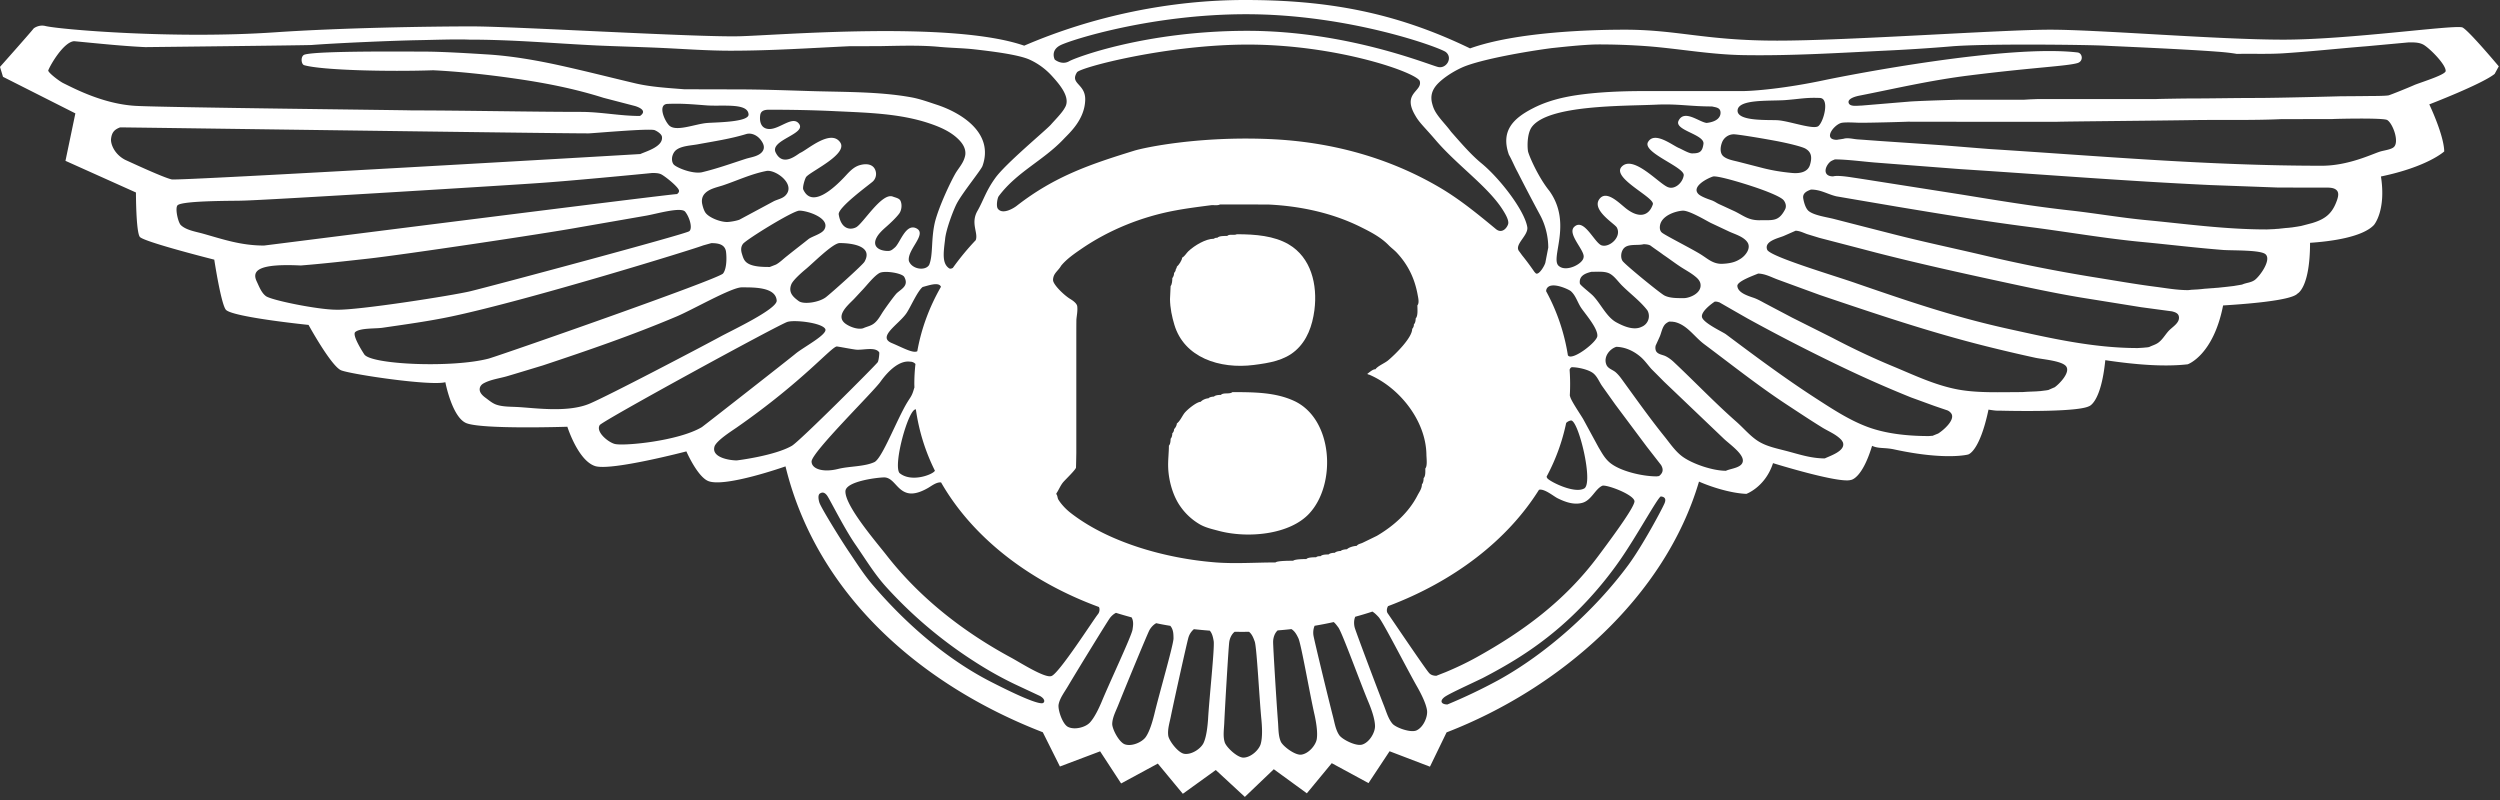 <svg xmlns="http://www.w3.org/2000/svg" width="200" height="64" viewBox="0 0 200 64"><rect x="0" y="0" width="200" height="64" fill="#333333" stroke="none"/><g><g><path fill="#fff" d="M100.309 29.197c1.239-.16 2.42-.352 3.332-1.146.934-.815 1.347-1.998 1.511-3.228.266-2.06-.268-4.229-2.064-5.278-1.156-.676-2.639-.805-4.14-.805-.205.112-.605-.044-.772.136-.223 0-.64-.012-.783.142-.104 0-.208.006-.274.081-.672 0-1.565.548-2.04.991-.176.167-.293.405-.51.527 0 .194-.272.601-.422.718 0 .08-.027.143-.08.193 0 .11-.063.235-.138.303 0 .138-.049.321-.143.415 0 .183-.019.51-.136.638l-.05 1.053c.01.708.157 1.404.348 2.039.78 2.625 3.618 3.572 6.36 3.221"/></g><g><path fill="#fff" d="M104.772 41.047c2.158-2.37 1.87-7.541-1.25-8.977-1.461-.672-3.087-.7-4.93-.7-.226.192-.718.008-.92.223-.172 0-.446.017-.554.136-.138 0-.354.036-.441.137-.193 0-.5.13-.616.278-.334 0-1.128.655-1.33.936-.176.245-.338.614-.585.799 0 .147-.117.36-.218.446 0 .122-.05.26-.142.334 0 .148-.036.34-.137.44 0 .176-.022.44-.137.552 0 .58-.085 1.191-.056 1.802.052 1.087.4 2.271 1 3.098A4.878 4.878 0 0 0 96 41.957c.47.265 1 .377 1.53.52 2.313.607 5.68.303 7.243-1.43"/></g><g><path fill="#fff" d="M199.571 5.914c-1.023.82-5.228 2.436-5.228 2.436s1.17 2.439 1.196 3.764c0 0-1.305 1.22-5.063 2.005.427 2.743-.56 3.88-.56 3.88-.933.99-3.52 1.322-5.112 1.425 0 3.6-1.001 4.059-1.001 4.059-.506.597-4.575.866-5.955.953-.787 4.008-2.833 4.708-2.833 4.708-1.826.209-4.083.044-6.591-.33-.346 3.445-1.307 3.686-1.307 3.686-1.053.525-7.137.352-7.137.352-.275.016-.536-.028-.9-.082-.726 3.438-1.643 3.593-1.643 3.593s-1.787.48-5.884-.407c-.802-.174-1.248-.043-1.787-.29-.815 2.683-1.7 2.73-1.7 2.73-.96.293-6.224-1.345-6.224-1.345-.616 1.911-2.132 2.458-2.132 2.458-1.33-.057-2.941-.605-3.79-.982-2.729 9.256-11.125 16.557-20.194 20.063l-1.33 2.743-3.23-1.234-1.686 2.548-2.94-1.595-1.992 2.412-2.645-1.927-2.315 2.213-2.325-2.15-2.637 1.902-2.001-2.417-2.936 1.59-1.68-2.57-3.216 1.214-1.369-2.74c-9.783-3.788-18.091-11.032-20.584-21.27 0 0-4.85 1.714-6.18 1.174-.873-.354-1.75-2.373-1.75-2.373s-6.003 1.573-7.29 1.178c-1.374-.427-2.232-3.15-2.232-3.15s-6.91.23-8.11-.3c-1.124-.499-1.65-3.263-1.65-3.263-1.188.319-7.537-.632-8.332-.949-.792-.316-2.613-3.634-2.613-3.634s-5.93-.605-6.59-1.19c-.39-.34-.952-4.031-.952-4.031s-5.636-1.42-5.954-1.82c-.312-.396-.312-3.553-.312-3.553l-5.638-2.532.792-3.797L.24 6.146 0 5.352s2.459-2.766 2.696-3.08c0 0 .398-.323.934-.192 1.104.274 10.26 1.06 18.359.506 5.32-.363 12.371-.474 15.782-.474 3.411 0 17.854.87 21.345.79 3.048-.068 16.998-1.267 22.82.752C87.532 1.246 93.696 0 99.59 0c6.505 0 11.987.951 18.014 3.872 3.716-1.33 9.746-1.497 12.371-1.497 4.225 0 6.451.876 12.191.876 5.738 0 17.936-.876 21.843-.876 3.905 0 13.39.797 18.653.797 5.259 0 13.395-1.174 14.3-.987.394.082 2.94 3.123 2.94 3.123zM84.846 3.612c-.856.426-.464 1.156-.464 1.156s.562.472 1.154.13c.499-.291 6.152-2.432 14.245-2.432 8.094 0 14.653 2.774 15.292 2.9.646.129 1.168-.736.595-1.2-.42-.341-7.652-3.028-15.974-3.028-7.576 0-13.984 2.045-14.848 2.474zm28.377 5.63c-1.074-1.81.57-1.913.362-2.742-.16-.66-6.531-2.933-13.762-2.933-6.468 0-13.404 1.823-13.662 2.216-.6.94.689.902.656 2.207-.04 1.597-1.286 2.667-1.718 3.129-1.648 1.743-3.749 2.63-5.201 4.577-.11.145-.219.8-.07 1.002.382.51 1.283-.054 1.499-.224 3.055-2.383 5.922-3.338 9.386-4.411.86-.27 5.224-1.178 10.855-.937 4.978.213 9.568 1.51 13.563 3.848 1.596.932 3.02 2.092 4.534 3.345.55.461.98-.213.999-.464.02-.29-.217-.7-.367-.944-1.15-1.913-3.685-3.642-5.443-5.698-.87-1.02-1.305-1.387-1.631-1.97zM5.1 6.67c.866.424 3.182 1.652 5.75 1.799 2.309.132 21.649.338 22.064.363 3.99 0 9.727.12 13.705.12 1.58.023 3.02.325 4.58.325.568-.388.025-.665-.391-.794l-2.52-.656c-2.36-.744-4.71-1.206-7.257-1.566-1.967-.282-4.292-.539-6.373-.64-3.54.122-8.88.005-10.319-.405-.259-.063-.32-.782.063-.857 1.108-.307 8.595-.23 9.605-.23 1.373 0 3.677.145 5 .227 1.945.122 3.91.469 5.73.867 2.138.47 3.932.935 6.071 1.44 1.248.295 2.602.373 3.94.478l4.191.01c1.942 0 3.951.075 5.858.133 2.774.086 5.529.035 8.1.5.696.126 1.36.371 2.022.587 1.996.649 4.622 2.277 3.679 4.909-.118.326-1.59 2.125-2.045 2.982-.237.43-.889 2.1-.948 2.909-.134 1.072-.242 1.9.313 2.286.085.06.19.04.31-.026a20.474 20.474 0 0 1 1.83-2.218c.225-.6-.45-1.361.164-2.385.449-.796.66-1.56 1.39-2.574.803-1.138 4.035-3.813 4.45-4.274.31-.356.904-.946 1.118-1.351.52-.806-.409-1.874-1.032-2.558a5.477 5.477 0 0 0-1.786-1.303c-.917-.412-3.099-.67-4.361-.815-.928-.107-1.897-.114-2.856-.204-1.54-.147-3.223-.084-4.747-.058l-2.441.007c-3.177.148-6.252.359-9.514.359-1.82 0-3.655-.136-5.444-.22-1.775-.082-3.493-.12-5.268-.2-3.455-.166-6.62-.466-10.197-.466-1.054-.047-2.927.024-4.034.042-1.998.035-6.623.235-8.569.387-.381.028-13.298.17-13.298.17-1.803-.079-3.958-.31-5.707-.474-.826.065-1.878 1.857-2.064 2.332-.06.148.91.897 1.238 1.042zm68.284 21.428c.321-1.806.964-3.535 1.892-5.153-.16-.424-1.027-.094-1.462.014-.42.332-.967 1.611-1.297 2.096-.61.895-2.363 1.886-1.187 2.385.87.362 1.718.852 2.054.658zm1.41 9.56a15.9 15.9 0 0 1-1.524-4.91c-.597-.074-1.836 4.447-1.309 5.095.933.783 2.661.13 2.833-.185zM53.78 12.527c-.047.218-.017.475.115.63.195.232 1.434.768 2.237.63 1.275-.307 2.384-.712 3.57-1.094.41-.12.947-.187 1.243-.513.324-.358.11-.754-.146-1.06-.266-.31-.68-.497-1.067-.406-1.286.396-2.614.59-3.954.839-.525.09-1.215.119-1.641.414-.195.136-.303.342-.357.56zm-.267-2.512c.52.569 2.064-.088 3.027-.174.65-.059 3.383-.052 3.345-.69-.058-.925-1.995-.636-3.3-.716-1.258-.095-2.055-.172-3.183-.123-.785.033-.282 1.277.111 1.703zm2.867 5.473c-.216.236-.272.539-.195.869.05.22.148.55.304.723.31.352 1.13.68 1.683.68.308-.01.782-.106.982-.185l2.718-1.46c.31-.166.71-.215.964-.477.864-.888-.776-2.087-1.512-1.963-1.234.239-2.332.766-3.493 1.155-.48.157-1.096.27-1.45.658zm3.061 4.02c-.18.234-.176.517-.086.8.07.226.134.46.308.633.405.406 1.31.417 1.919.417.165-.063.332-.129.5-.195.324-.18.585-.454.89-.688.622-.503 1.098-.86 1.722-1.36.318-.223 1.048-.406 1.253-.755.524-.904-1.382-1.522-2.006-1.508-.542.025-4.235 2.311-4.5 2.655zm3.868 3.23c-.27.667.149 1.023.583 1.345.4.298 1.625.108 2.168-.298.397-.298 2.948-2.58 3.1-2.847.738-1.303-1.128-1.493-1.986-1.493-.55 0-2.153 1.634-2.746 2.113-.282.234-.975.84-1.119 1.18zm5.007 1.187c-.497.504-1.536 1.37-.65 1.99.367.256.977.465 1.38.348.325-.15.63-.179.914-.418.28-.234.468-.58.657-.878.221-.333.965-1.373 1.151-1.535.384-.338.95-.594.573-1.277-.167-.31-1.595-.538-1.997-.307-.427.246-.954.924-1.291 1.286-.25.265-.492.53-.737.79zm6.483-6.173c.322-1.25 1.224-3.165 1.66-3.919.277-.445.613-.794.74-1.326.01-.037.016-.072.023-.11.073-.56-.282-1.02-.663-1.363-.625-.569-1.47-.918-2.252-1.178-2.308-.766-4.779-.836-7.426-.958-1.78-.087-3.547-.12-5.362-.12-.347 0-.649.076-.7.422-.066.426-.003 1.104.721 1.122.854.014 1.895-1.117 2.393-.402.564.805-2.35 1.29-1.885 2.269.6 1.25 1.782.105 1.998.028.588-.274 2.422-1.902 3.167-.83.66.945-2.351 2.315-2.716 2.764-.103.132-.316.839-.234 1.012.658 1.457 2.32.062 3.434-1.154.414-.452.715-.7 1.128-.808.571-.148 1.07-.035 1.223.475a.829.829 0 0 1-.21.832c-.232.222-2.827 2.089-2.74 2.646.178 1.132.865 1.281 1.368 1.04.54-.239 2.059-2.808 2.955-2.469.237.092.533.132.627.359.132.311.08.747-.117 1.01-.252.337-.726.78-1.046 1.06-.273.24-.576.523-.739.82-.423.757.205 1.103.899 1.103.244 0 .376-.135.545-.28.423-.359.863-1.956 1.72-1.53.899.45-.764 1.714-.599 2.611.245.677 1.324.815 1.622.312.33-.804.134-2.043.466-3.438zm-61.057-3.398c.582.124 37.423-2.021 37.481-2.03.498-.227 1.85-.6 1.733-1.385-.033-.224-.388-.447-.585-.527-.416-.156-4.956.256-5.294.258-3.129 0-36.622-.48-37.468-.48-.461.173-.663.403-.724.91-.05.37.233 1.224 1.135 1.69.645.293 3.092 1.43 3.722 1.564zm2.466 4.33c1.606.45 3.049.96 4.913.96.122-.01 32.458-4.118 33.046-4.118.084-.082.167-.14.153-.271-.026-.293-1.157-1.188-1.44-1.317-.208-.093-.45-.098-.709-.098-.832.085-6.913.668-9.127.808-1.185.096-21.867 1.377-23.67 1.403-.334.026-4.706-.021-5.16.363-.235.2.026 1.377.252 1.593.42.405 1.19.524 1.742.677zM26.9 24.777c1.74.059 9.453-1.163 10.73-1.478 1.986-.484 17.112-4.54 17.5-4.796.299-.2.054-1.106-.317-1.567-.325-.4-2.252.161-3.084.311-1.806.316-3.606.628-5.412.942-2.853.52-14.078 2.192-16.845 2.5-1.79.198-3.578.404-5.411.55-3.355-.162-3.947.389-3.522 1.28.184.385.365.893.732 1.17.448.334 4.184 1.088 5.63 1.088zm2.244 3.575c.554.822 7.059 1.097 9.952.335 1.17-.342 18.395-6.359 18.748-6.807.361-.462.272-1.612.223-1.821-.125-.53-.637-.608-1.164-.608l-.655.183c-.571.242-13.834 4.345-20.12 5.68-1.814.384-3.65.632-5.52.906-.574.085-1.788.005-2.188.343-.258.232.505 1.456.724 1.789zm18.063 3.924c1.632-.708 8.531-4.326 10.352-5.307.858-.48 4.628-2.232 4.577-2.926-.083-1.094-1.851-1.054-2.827-1.054-.861.038-3.963 1.823-5.198 2.336-3.461 1.466-7.071 2.71-10.684 3.909-.956.29-1.918.583-2.878.868-.6.17-1.317.265-1.85.56-.158.082-.292.225-.318.406-.054.32.216.57.442.74.275.201.538.435.858.555.501.18 1.084.168 1.67.196 1.367.064 4.082.49 5.856-.283zm8.94 1.895c.544-.406 6.968-5.437 7.474-5.856.615-.525 2.623-1.56 2.4-1.995-.254-.495-2.443-.753-3.028-.568-.62.174-14.812 7.922-15.016 8.257-.341.548.707 1.398 1.23 1.513.777.17 5.077-.244 6.94-1.351zm2.794 2.662c.129-.012 3.05-.384 4.408-1.168.623-.362 6.678-6.42 6.866-6.686.085-.12.148-.735.122-.789-.32-.482-1.326-.15-1.892-.222-.435-.06-1.056-.185-1.483-.25-.393-.05-2.654 2.742-8.042 6.494-.463.318-1.514.988-1.744 1.463-.337.926 1.201 1.158 1.765 1.158zm5.985.09c0 .58.889.904 2.14.588.873-.218 2.084-.173 2.878-.54.546-.25 1.47-2.578 2.316-4.206.557-1.075.642-.885.872-1.707l.022-.057-.008-.252c0-.548.029-1.094.09-1.63a.545.545 0 0 0-.414-.183c-.815-.125-1.69.641-2.362 1.57-.5.753-5.53 5.672-5.534 6.416zm18.449 19.336a.178.178 0 0 0 .16-.225c-.045-.166-.19-.264-.327-.351l-1.987-.93a29.222 29.222 0 0 1-3.333-1.874 35.084 35.084 0 0 1-6.95-5.874c-.974-1.066-1.625-2.169-2.506-3.443-.833-1.197-1.937-3.391-2.217-3.843-.146-.24-.35-.394-.574-.263-.245.085-.16.522-.091.747.12.394 1.697 2.956 2.395 3.984.6.886 1.173 1.795 1.885 2.624 2.692 3.148 5.942 5.942 9.44 7.733.534.268 3.444 1.776 4.105 1.715zm.728-2.172c.585-.141 3.45-4.633 3.747-4.97a.599.599 0 0 0 .094-.49l-.033-.068c-5.63-2.068-10.132-5.612-12.624-9.964-.37-.04-.761.279-1.04.44-.434.249-1.07.544-1.62.412-.868-.206-1.1-1.182-1.836-1.253-.433-.018-3.134.284-3.157 1.108-.029 1.169 2.414 4.001 3.279 5.104 2.733 3.509 6.267 6.207 10.002 8.22.708.385 2.675 1.64 3.188 1.46zm3.066 3.74c.39-.406.743-1.168.955-1.666.625-1.522 2.402-5.286 2.477-5.788.038-.26.116-.653-.073-.982-.418-.114-.839-.234-1.25-.364-.221.11-.398.29-.503.44-.256.366-2.436 3.912-3.32 5.396-.289.501-.665.97-.766 1.495-.077.4.303 1.564.746 1.791.528.27 1.386.036 1.734-.323zm5.17-.66c.378-1.6 1.542-5.589 1.542-6.1-.005-.276.007-.702-.259-1-.38-.063-.76-.13-1.126-.212-.27.147-.463.404-.564.6-.195.4-1.79 4.243-2.43 5.847-.208.542-.506 1.061-.524 1.598-.015.407.547 1.497 1.022 1.65.564.186 1.37-.182 1.657-.585.325-.465.55-1.271.682-1.798zm4.305.389c.089-1.644.54-5.773.449-6.277-.043-.232-.094-.58-.31-.826a46.725 46.725 0 0 1-1.272-.118 1.396 1.396 0 0 0-.44.68c-.122.424-1.025 4.487-1.38 6.178-.103.567-.305 1.13-.23 1.663.056.4.792 1.382 1.29 1.45.588.085 1.319-.417 1.533-.867.237-.51.32-1.346.36-1.883zm.563-12.566c1.59.125 3.222.006 4.833.006.137-.138 1.137-.136 1.412-.136.129-.126.832-.136 1.057-.136.132-.143.57-.142.778-.142.08-.082.231-.088.36-.088.13-.135.441-.136.64-.136.096-.105.348-.136.5-.136.09-.098.328-.143.471-.143.093-.1.354-.136.498-.136.144-.157.559-.272.778-.272.108-.15.307-.172.46-.242.388-.187.773-.376 1.157-.563 1.342-.79 2.549-1.86 3.258-3.253.142-.27.343-.53.343-.868.11-.11.137-.324.137-.495.162-.16.136-.528.136-.775.18-.2.092-.814.088-1.102-.04-2.738-2.18-5.377-4.565-6.394-.045-.019-.156-.022-.156-.08.174-.12.416-.36.647-.36.176-.262.752-.488 1.02-.718.561-.471 1.916-1.797 1.916-2.51a.502.502 0 0 0 .136-.365c.113-.105.143-.309.143-.47.198-.207.137-.736.137-1.048.176-.19.056-.643.018-.86-.24-1.305-.772-2.398-1.672-3.358-.205-.218-.433-.377-.635-.583-.637-.658-1.47-1.08-2.25-1.468-2.192-1.091-4.742-1.673-7.397-1.797-1.29-.002-2.572-.006-3.856-.006-.186.108-.5.036-.721.062-.962.126-1.924.246-2.855.421-2.697.499-5.293 1.553-7.489 3.055-.557.382-1.197.817-1.642 1.362a.474.474 0 0 1-.043.069c-.16.264-.44.471-.548.762-.042.117-.082.296-.037.427.15.429.95 1.164 1.35 1.4.197.12.535.347.566.595.042.38-.045.743-.069 1.078-.005.452-.006.905-.006 1.357v9.311c-.007.388-.013.772-.025 1.159-.052.191-.82.927-1 1.133-.241.274-.363.62-.56.911-.003.024-.016.041-.026.062.115.108.094.315.175.446.232.382.62.788.988 1.072 3.008 2.34 7.53 3.631 11.55 3.952zm3.65 14.523c.156-.54.107-1.38.058-1.916-.165-1.635-.37-5.787-.536-6.27-.085-.23-.193-.571-.46-.784-.18.004-.36.004-.542.004-.197 0-.4 0-.606-.004-.277.217-.405.588-.435.84-.056.439-.306 4.592-.39 6.315-.014.578-.13 1.17.03 1.681.116.39 1.004 1.237 1.502 1.23.598-.009 1.242-.618 1.38-1.096zm4.485-.395c.087-.56-.06-1.382-.174-1.914-.37-1.6-1.076-5.696-1.3-6.15-.11-.223-.263-.553-.557-.727-.364.043-.73.076-1.1.106-.275.25-.362.656-.362.918 0 .445.254 4.598.383 6.322.052.572.017 1.17.233 1.66.167.37 1.15 1.11 1.64 1.038.593-.08 1.162-.763 1.237-1.253zm3.639.446c.581-.182 1.032-.973 1.02-1.483-.01-.578-.305-1.385-.52-1.897-.655-1.557-2.103-5.564-2.413-5.986-.095-.124-.212-.295-.37-.433-.505.11-1.01.21-1.53.297a1.444 1.444 0 0 0-.087.8c.08.448 1.082 4.594 1.518 6.311.158.57.229 1.182.539 1.636.233.348 1.354.917 1.843.755zm4.344-1.134c.555-.258.905-1.096.837-1.6-.085-.574-.482-1.337-.752-1.822-.841-1.464-2.772-5.272-3.13-5.652-.126-.13-.286-.306-.488-.43-.449.15-.91.285-1.373.414-.136.314-.1.681-.028.913.135.436 1.634 4.434 2.28 6.088.226.548.37 1.145.731 1.56.275.315 1.46.744 1.923.529zm1.015-4.576c.141.15.344.208.567.208l.717-.281c.846-.35 1.695-.752 2.494-1.195 3.716-2.063 7.043-4.491 9.725-8.08 1.53-2.045 2.895-3.952 2.917-4.401-.038-.546-2.269-1.368-2.579-1.244-.57.26-.867 1.166-1.596 1.366-.696.192-1.408-.087-1.972-.363-.325-.16-1.07-.797-1.495-.68-2.522 4.033-6.794 7.32-12.076 9.308-.103.176-.134.43-.024.577.137.184 3.035 4.49 3.322 4.785zm27.525-42.619c-1.35-.246-2.732-.466-3.134-.492a1.017 1.017 0 0 0-.977.672c-.134.361-.18.853.133 1.103.325.259.828.33 1.235.437l1.964.505c.758.185 1.387.29 2.264.377.678.064 1.265-.086 1.441-.627.196-.628.125-1.048-.367-1.326-.23-.129-1.177-.396-2.559-.649zm-2.859-2.407c-.058.926 2.614.737 3.265.795.966.087 2.847.777 3.207.457.435-.384.898-2.208.117-2.243-1.133-.047-1.56.079-2.822.175-1.299.08-3.708-.086-3.767.816zm1.437 6.164c-1.19-.403-3.072-.958-3.406-.87-.519.17-1.695.807-1.189 1.375.2.23.843.446 1.118.54.342.147.318.19.657.337.383.175.76.353 1.142.526.71.345 1.09.72 1.984.72 1.055-.023 1.528.138 2.05-.855.142-.258.047-.546-.103-.74-.248-.321-1.645-.827-2.253-1.033zm-12.557 20.8c.254.42.465.836.863 1.188.795.698 2.61 1.13 3.777 1.13l.195-.025c.318-.25.376-.52.163-.883l-1.15-1.478-2.51-3.36-1.082-1.52c-.21-.317-.357-.701-.651-.956-.355-.312-1.229-.511-1.741-.511-.08.012-.14.087-.182.199a16.112 16.112 0 0 1 .017 2.054c.014.065.032.122.047.164.125.368.83 1.4 1.027 1.738zm-1.162 3.292c.79-.389-.454-5.52-1.051-5.445a.693.693 0 0 0-.379.196 15.968 15.968 0 0 1-1.563 4.289c.005.056.029.11.07.154.222.258 2.124 1.23 2.923.806zm3.077-18.211c.203.302 3.016 2.595 3.35 2.765.443.225 1.02.212 1.574.212.466-.01 1.429-.399 1.313-1.134-.028-.194-.16-.368-.308-.503-.429-.387-.956-.635-1.422-.959-.398-.266-.845-.604-1.243-.87-.363-.273-.681-.477-1.043-.748-.158-.078-.328-.09-.521-.101-.52.138-1.325-.084-1.65.4-.179.26-.216.682-.05.938zm1.534 5.27a.922.922 0 0 0 .453-1.317c-.575-.744-1.358-1.316-2.028-1.984-.325-.322-.63-.791-1.035-.978-.388-.176-.94-.118-1.415-.118-.47.115-1.01.312-.92.937.01.12.746.68 1.026.951.632.633 1.098 1.729 1.902 2.16.56.302 1.387.67 2.017.349zm1.62-7.533c.274.23 2.449 1.322 3.142 1.765.527.332.934.732 1.632.732.94-.03 1.274-.26 1.504-.398.407-.25.896-.868.544-1.351-.311-.43-.971-.616-1.423-.822-.498-.234-.994-.469-1.495-.703-.334-.166-1.678-.981-2.221-.981-.614.033-1.74.41-1.843 1.217-.028.207.007.417.16.541zm3.576-8.776c.849-.094 1.166-.489 1.105-.906-.055-.335-.402-.342-.677-.412-1.769 0-2.741-.224-4.468-.143-2.577.12-8.61 0-9.94 1.777-.347.463-.387 1.392-.315 1.933.052.309.8 2.064 1.718 3.195 1.898 2.66-.035 5.483.785 6.026.596.466 1.881-.196 1.944-.7.158-.54-1.357-1.895-.737-2.464.808-.747 1.66 1.425 2.238 1.503.624.14 1.568-.712 1.157-1.45-.165-.292-2.04-1.394-1.389-2.27.529-.708 1.454.197 2.042.684 1.125.932 1.933.658 2.233-.262.177-.548-3.37-2.123-2.482-3.021.963-.974 3.084 1.506 3.746 1.666.48.164 1.114-.333 1.206-.962.092-.665-3.358-1.821-2.852-2.673.512-.861 1.87.213 2.443.477.21.078.824.452 1.085.438.576 0 .813-.105.902-.754.113-.774-2.384-1.086-1.987-1.867.463-.925 1.654.124 2.243.185zm-10.864 13.459c-.137-.124-1.61-.841-1.935-.188a.498.498 0 0 0-.042.192 15.837 15.837 0 0 1 1.742 5.132c.018.014.028.03.04.042.406.34 2.27-1.1 2.315-1.583.054-.595-.905-1.705-1.274-2.23-.3-.426-.44-1.01-.846-1.365zm7.494 16.975c.132-.321.06-.518-.3-.553-.282.15-1.867 3.073-3.23 5.047-1.517 2.188-3.432 4.296-5.55 5.996-1.77 1.425-3.5 2.462-5.47 3.488-1.235.597-2.788 1.296-3.08 1.541-.39.321-.193.57.263.57a43.62 43.62 0 0 0 4.043-1.928c3.849-2.113 7.758-5.605 10.44-9.245 1.154-1.572 2.715-4.506 2.884-4.916zm4.916-2.606c.383-.192 1.333-.227 1.352-.808 0-.023 0-.051-.005-.077-.063-.552-1.086-1.273-1.49-1.652-1.606-1.532-3.21-3.065-4.819-4.598-.334-.339-.67-.676-1.007-1.013-.31-.35-.57-.74-.952-1.04-.505-.408-1.142-.708-1.85-.728-.528.163-1.04.788-.803 1.41.124.335.486.405.74.616.237.206.411.44.585.685 1.082 1.488 2.151 2.997 3.31 4.439.445.547.9 1.245 1.51 1.668.787.553 2.36 1.098 3.43 1.098zm7.908-.989c.418-.208 1.662-.59 1.453-1.264a.504.504 0 0 0-.036-.078c-.026-.04-.053-.084-.082-.124-.42-.464-1.053-.7-1.56-1.017-.953-.588-1.877-1.205-2.81-1.817-2.27-1.49-4.421-3.2-6.612-4.837-.809-.604-1.36-1.543-2.37-1.777-.058-.008-.11-.012-.167-.024-.044-.004-.09-.004-.136-.004-.05-.003-.09-.003-.14-.003-.142.073-.274.145-.375.286-.179.248-.24.586-.352.87-.111.254-.227.502-.341.753a.688.688 0 0 0 .02.436c.147.29.532.297.79.43.221.113.423.263.612.436 1.709 1.604 3.317 3.296 5.047 4.813.642.57 1.203 1.273 1.934 1.66.586.317 1.296.47 1.956.64 1.023.26 2.017.621 3.169.621zm9.066-1.99c.402-.248 1.358-1.062 1.067-1.58a.717.717 0 0 0-.322-.272c-.355-.119-.71-.24-1.065-.363-.613-.222-1.229-.45-1.84-.67a94.232 94.232 0 0 1-5.602-2.471 150.853 150.853 0 0 1-7.457-3.833c-.763-.434-1.526-.872-2.285-1.309-.063-.016-.129-.032-.193-.053-.058 0-.107-.005-.167-.007-.31.203-1.132.827-1.026 1.251.122.472 1.654 1.177 1.906 1.36 2.342 1.754 4.676 3.493 7.118 5.076 1.344.867 2.71 1.777 4.206 2.337 1.46.546 3.196.736 4.92.736.098-.007.202-.017.305-.023.143-.063.289-.12.435-.178zm9.322-3.702c.385-.272 1.29-1.204.91-1.684-.357-.44-1.87-.546-2.463-.677-1.3-.283-2.59-.586-3.856-.902-4.585-1.143-8.986-2.635-13.37-4.117-1.129-.413-2.259-.825-3.387-1.24-.5-.185-.982-.459-1.553-.477-.376.161-1.69.62-1.666.995.04.544.83.782 1.309.947.362.126.686.33 1.02.5.68.362 1.367.72 2.046 1.08l3.25 1.63c1.57.825 3.17 1.584 4.803 2.261 1.678.695 3.393 1.527 5.245 1.867 1.572.288 3.395.203 5.129.203.14-.011.28-.018.416-.028l.696-.028c.122-.01.24-.019.36-.026.073-.014.147-.018.223-.03.072-.01.147-.016.223-.028.054-.01.106-.017.162-.028.165-.073.334-.148.503-.218zm9.897-5.326c.066-.157.073-.36-.03-.5-.12-.153-.301-.197-.48-.247-.82-.11-1.643-.22-2.468-.332l-4.802-.772c-2.15-.358-4.307-.824-6.411-1.28-3.368-.728-6.676-1.464-9.958-2.304-1.525-.4-3.053-.796-4.58-1.194-.321-.1-.645-.196-.97-.297-.308-.11-.562-.25-.916-.274-.327.143-.652.288-.979.43-.446.179-1.567.417-1.3 1.094.219.554 5.506 2.11 7.125 2.686 4.218 1.452 7.826 2.692 12.271 3.668 3.23.71 6.67 1.51 10.244 1.51.146-.008.297-.015.438-.026.105-.01.202-.02.308-.026.059-.012.11-.02.167-.028.244-.124.484-.178.714-.335.358-.255.558-.634.834-.94.257-.281.64-.496.793-.833zm6.08-3.235c.413-.278 1.41-1.653.881-2.089-.418-.35-2.69-.279-3.394-.335-2.149-.169-4.286-.429-6.406-.632-3.047-.286-6.074-.822-9.074-1.206-3.56-.457-7.069-1.036-10.571-1.62-1.627-.278-3.258-.552-4.88-.833-.708-.168-1.234-.54-2.029-.54-.317.119-.696.282-.616.72.054.314.19.813.452 1.012.446.343 1.448.476 2.02.624 1.586.41 3.18.817 4.769 1.222 2.348.602 4.715 1.099 7.104 1.66a125.15 125.15 0 0 0 8.852 1.764c1.638.26 3.282.556 4.97.773.87.11 1.716.27 2.632.27.087-.008.167-.017.254-.028l.473-.026c.11-.01.219-.017.333-.029.08-.009.163-.016.247-.028.123-.007.245-.016.36-.026.125-.01.242-.02.362-.025.122-.014.24-.021.362-.03l.275-.029c.085-.009.167-.018.252-.025.082-.012.167-.02.249-.028.082-.012.164-.02.251-.03l.217-.026c.058-.008.113-.02.171-.029.054-.01.111-.016.167-.028.056-.01.11-.016.162-.028.059-.007.113-.019.172-.028.327-.15.677-.143.983-.347zm6.607-6.395c.08-.237.181-.57-.005-.784-.167-.187-.425-.22-.68-.232-1.33 0-2.662-.005-3.993-.005l-5.442-.2c-6.723-.313-13.399-.85-20.059-1.278a8362.68 8362.68 0 0 1-6.772-.523c-.933-.073-2.24-.251-3.216-.251-.153.068-.305.112-.428.24-.416.422-.517 1.118.29 1.118.326-.098 1.21.035 1.525.085.586.087 1.169.178 1.749.27l7.076 1.112c2.847.464 5.705.938 8.599 1.257 2.03.226 4.053.582 6.104.777 3.164.3 6.286.744 9.631.744.202-.007.407-.02.61-.026.117-.014.239-.02.36-.026.081-.014.17-.02.253-.03l.275-.03.303-.024c.087-.014.167-.02.251-.028.066-.015.13-.021.19-.03.06-.008.114-.02.172-.026l.163-.029c.056-.01.115-.016.169-.028.303-.077.607-.157.905-.237 1.06-.324 1.601-.767 1.97-1.816zm4.542-4.253c.47-.41-.07-1.897-.522-2.17-.308-.186-4.029-.098-4.37-.079-1.363.003-2.722.007-4.08.007-2.323.108-4.815.042-7.212.08-3.157.049-10.426.108-10.795.136H160c-2.565 0-4.828-.01-7.391-.01-.435.02-3.033.09-3.853.085-.366-.01-1.03-.054-1.394 0-.606.093-1.595 1.365-.404 1.365.051-.011.108-.021.164-.028.12-.017.24-.035.362-.056.334-.103.77.021 1.11.047.635.044 1.276.093 1.913.138 1.676.115 3.35.227 5.022.344 1.2.096 2.406.197 3.608.29 8.798.554 17.491 1.338 26.61 1.338 2.109 0 3.991-.92 4.654-1.131.282-.091.875-.157 1.098-.356zm1.682-4.987c.764-.288 2.464-.817 2.473-1.106.014-.54-1.347-1.885-1.808-2.12-.333-.17-.71-.17-1.135-.17l-3.359.309c-2.227.178-4.488.426-6.742.57-1.206.072-2.428.018-3.66.044-.402-.07-.907-.13-1.53-.176-2.805-.216-8.352-.443-8.961-.478-1.237-.077-9.615-.182-12.362.052-1.792.15-3.557.26-5.23.34-3.755.18-7.479.42-11.348.36-2.658-.037-5.158-.513-7.715-.712a52.821 52.821 0 0 0-4.047-.143c-1.256.026-2.934.225-3.62.293-2.07.27-5.565.887-7.055 1.499a7.555 7.555 0 0 0-1.587.93c-.6.475-1.157 1.037-.933 1.963.115.463.247.7.528 1.08.323.428.678.786.995 1.22.769.87 1.57 1.815 2.436 2.527 1.476 1.216 3.44 3.766 3.662 5.099.108.672-1.067 1.396-.66 1.925.04.047.128.173.242.33.347.429.674.872.982 1.321.059.066.103.115.129.133.257.153.745-.704.76-.903l.225-1.162c0-.934-.252-1.87-.658-2.614a166.282 166.282 0 0 1-1.798-3.436c-.23-.41-.456-.974-.694-1.384-.67-1.902.341-2.904 1.93-3.717.75-.387 1.547-.651 2.39-.843.3-.059 2.19-.537 6.555-.53h7.848c.83-.007 3.324-.187 6.69-.911 1.814-.375 14.436-2.841 20.08-2.178.397.049.5.695 0 .847-.858.253-3.392.333-8.655.991-3.164.394-5.968 1.061-8.764 1.61-.237.044-.992.215-.895.578.092.34.703.225 1.009.225.1-.007 2.405-.201 3.968-.33 1.132-.066 3.671-.141 4.053-.141h5.02l.416-.026.665-.026h9.488c.122-.013 2.2-.046 2.607-.046 1.82 0 3.613-.042 5.44-.042 1.643 0 6.476-.127 6.744-.137.665 0 2.252-.016 2.482-.022.17.004 1.187-.006 1.33-.057.22-.07 1.5-.581 2.07-.836z"/></g></g></svg>